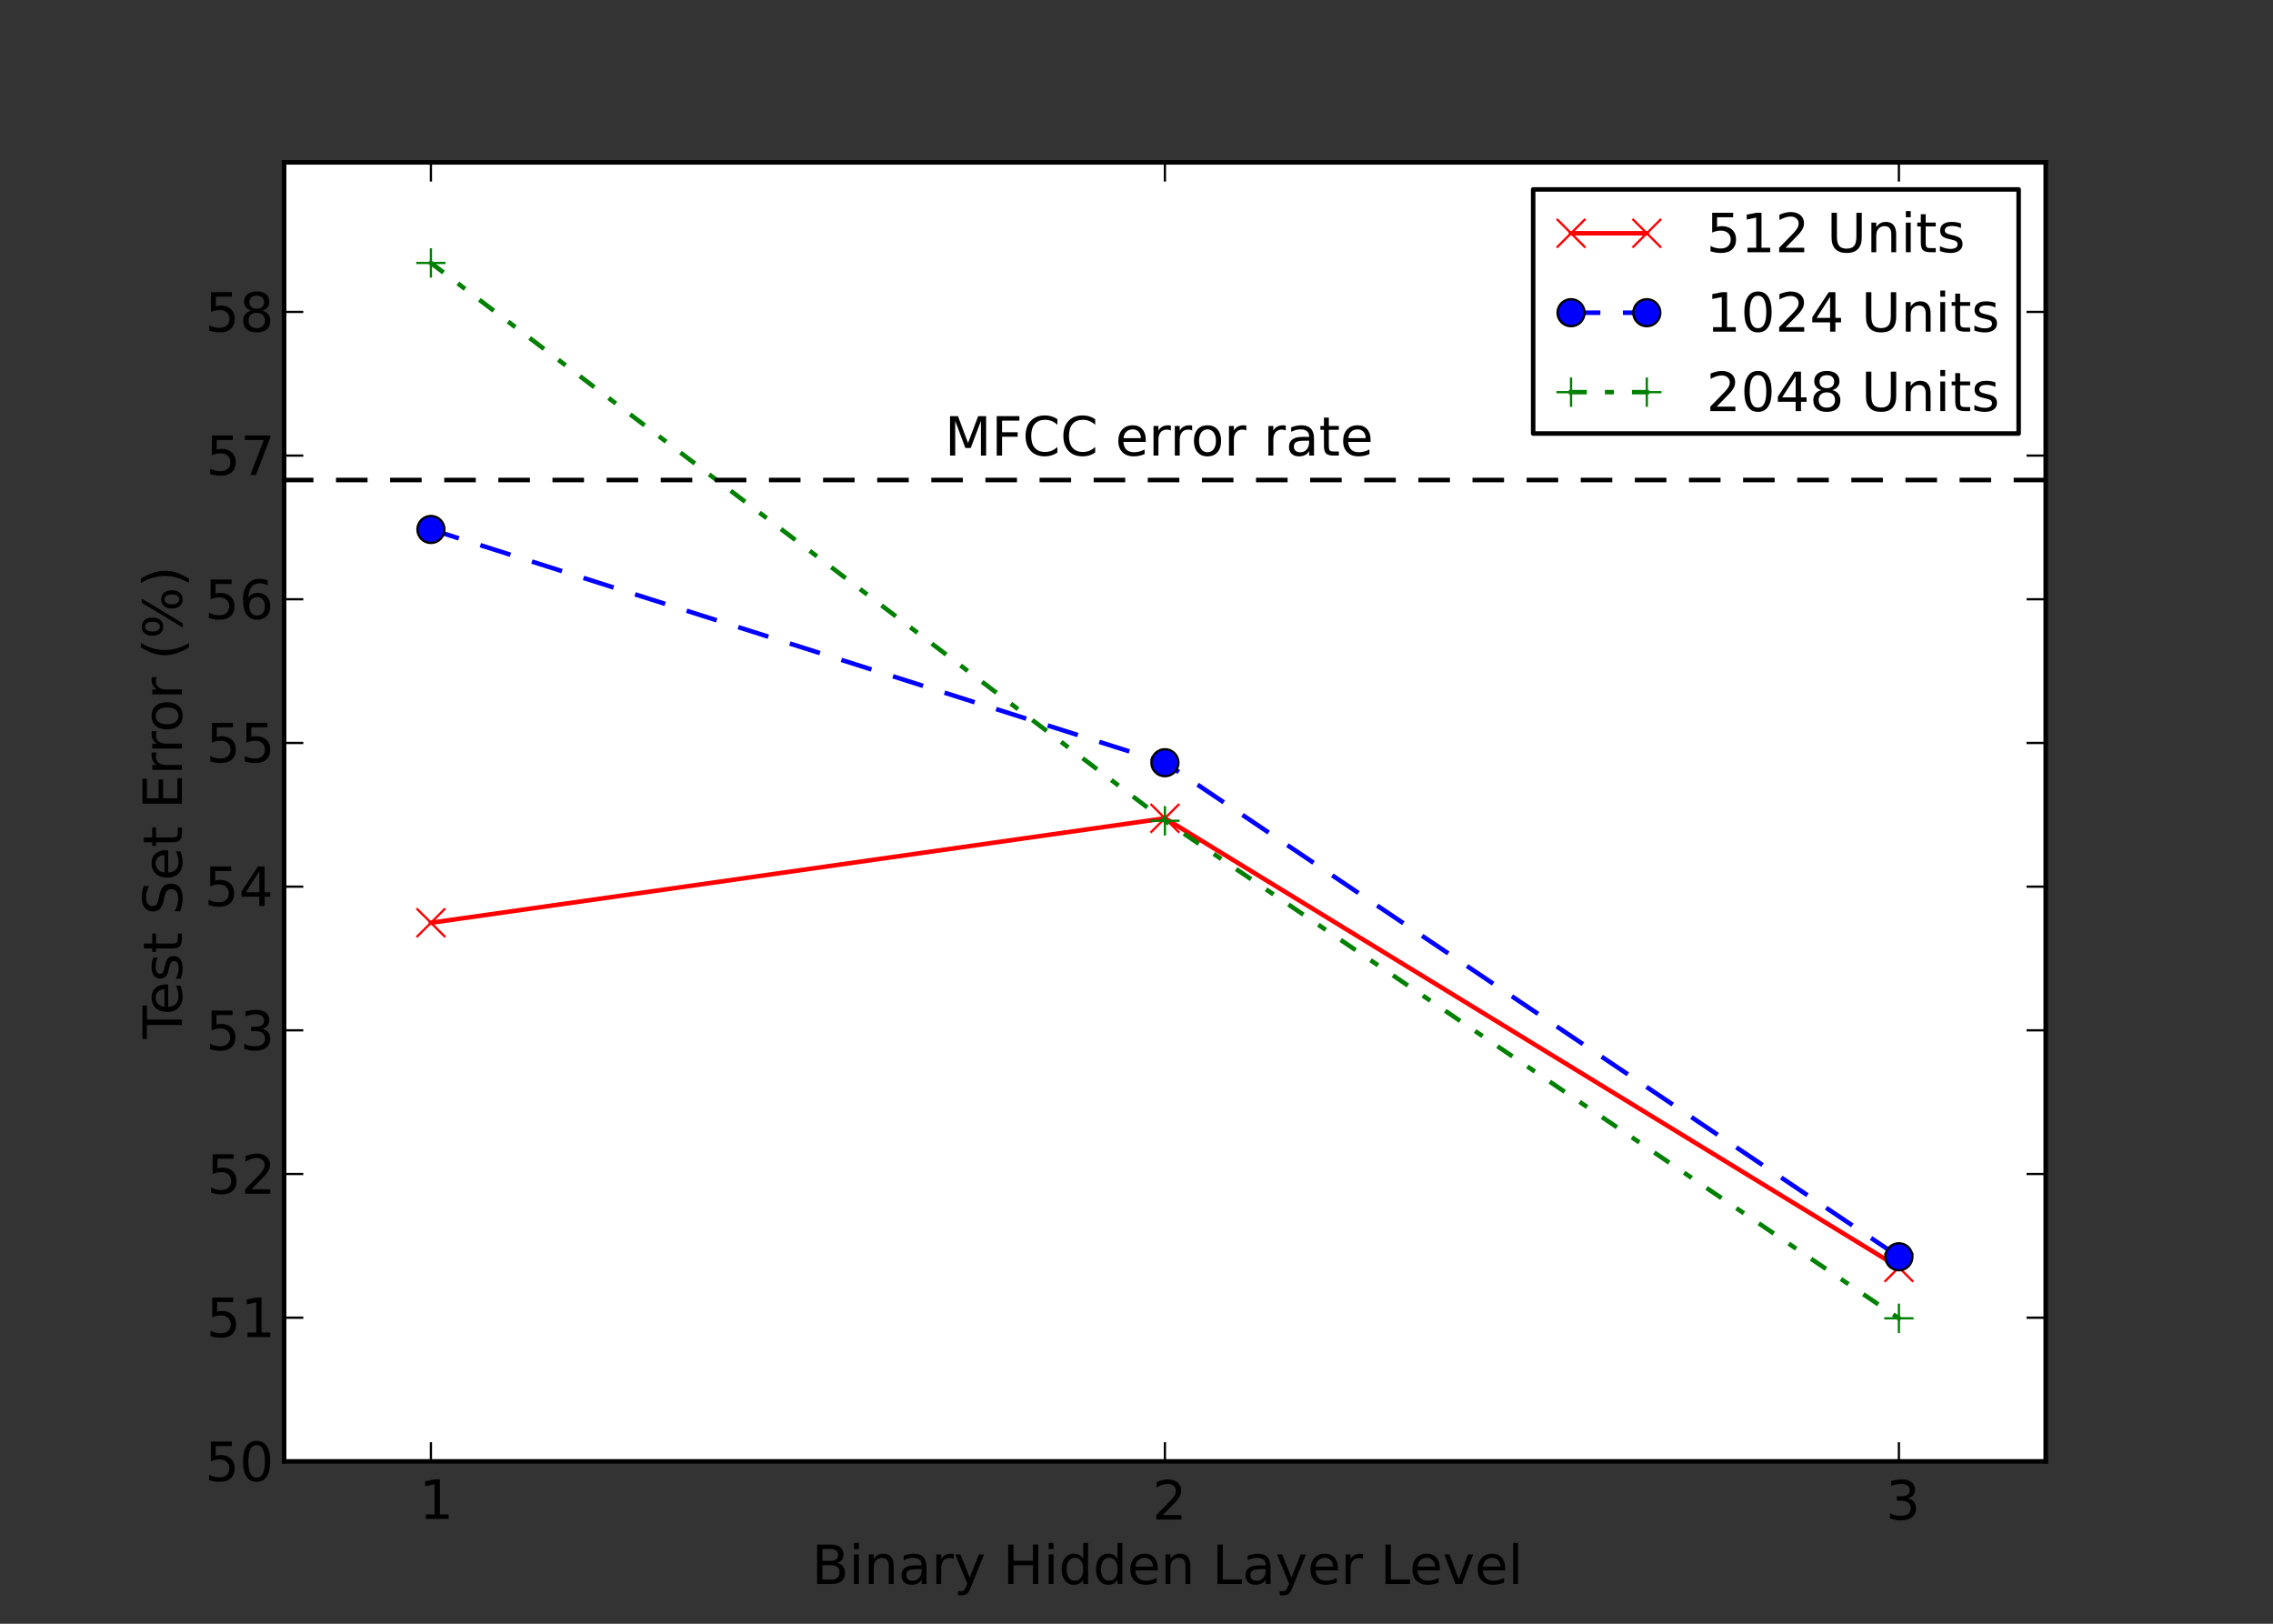 <?xml version="1.0" encoding="UTF-8" standalone="no"?>
<!-- Created with matplotlib (http://matplotlib.org/) -->

<svg
   xmlns:dc="http://purl.org/dc/elements/1.1/"
   xmlns:cc="http://creativecommons.org/ns#"
   xmlns:rdf="http://www.w3.org/1999/02/22-rdf-syntax-ns#"
   xmlns:svg="http://www.w3.org/2000/svg"
   xmlns="http://www.w3.org/2000/svg"
   xmlns:xlink="http://www.w3.org/1999/xlink"
   xmlns:sodipodi="http://sodipodi.sourceforge.net/DTD/sodipodi-0.dtd"
   xmlns:inkscape="http://www.inkscape.org/namespaces/inkscape"
   height="360pt"
   version="1.1"
   viewBox="0 0 504 360"
   width="504pt"
   id="svg8264"
   inkscape:version="0.48.4 r9939"
   sodipodi:docname="SVM3bl.svg">
  <rect x="0" y="0" width="504" height="360" fill="#333333" stroke="none"/>
  <sodipodi:namedview
     pagecolor="#ffffff"
     bordercolor="#666666"
     borderopacity="1"
     objecttolerance="10"
     gridtolerance="10"
     guidetolerance="10"
     inkscape:pageopacity="0"
     inkscape:pageshadow="2"
     inkscape:window-width="640"
     inkscape:window-height="480"
     id="namedview8849"
     showgrid="false"
     inkscape:zoom="0.52444444"
     inkscape:cx="315"
     inkscape:cy="225"
     inkscape:window-x="0"
     inkscape:window-y="27"
     inkscape:window-maximized="0"
     inkscape:current-layer="svg8264" />
  <defs
     id="defs8266">
    <style
       type="text/css"
       id="style8268">
*{stroke-linecap:square;stroke-linejoin:round;}
  </style>
  </defs>
  <g
     style="stroke-linecap:square;stroke-linejoin:round"
     id="axes_1">
    <g
       style="stroke-linecap:square;stroke-linejoin:round"
       id="patch_2">
      <path
         inkscape:connector-curvature="0"
         id="path8276"
         style="fill:#ffffff;stroke-linecap:square;stroke-linejoin:round"
         d="m 63,324 390.6,0 0,-288 L 63,36 z" />
    </g>
    <g
       style="stroke-linecap:square;stroke-linejoin:round"
       id="line2d_1">
      <path
         inkscape:connector-curvature="0"
         id="path8279"
         style="fill:none;stroke:#ff0000;stroke-linecap:square;stroke-linejoin:round"
         d="M 95.55,204.587 258.3,181.426 421.05,281.005"
         clip-path="url(#pe2810ebbdc)" />
      <defs
         id="defs8281">
        <path
           inkscape:connector-curvature="0"
           style="stroke:#ff0000;stroke-width:0.5;stroke-linecap:butt;stroke-linejoin:round"
           id="mbee3f30de4"
           d="m -3,3 6,-6 m -6,0 6,6" />
      </defs>
      <g
         style="stroke-linecap:square;stroke-linejoin:round"
         id="g8284"
         clip-path="url(#pe2810ebbdc)">
        <use
           height="360"
           width="504"
           id="use8286"
           y="204.587"
           xlink:href="#mbee3f30de4"
           x="95.55"
           style="fill:#ff0000;stroke:#ff0000;stroke-width:0.5;stroke-linecap:butt;stroke-linejoin:round" />
        <use
           height="360"
           width="504"
           id="use8288"
           y="181.426"
           xlink:href="#mbee3f30de4"
           x="258.3"
           style="fill:#ff0000;stroke:#ff0000;stroke-width:0.5;stroke-linecap:butt;stroke-linejoin:round" />
        <use
           height="360"
           width="504"
           id="use8290"
           y="281.005"
           xlink:href="#mbee3f30de4"
           x="421.05"
           style="fill:#ff0000;stroke:#ff0000;stroke-width:0.5;stroke-linecap:butt;stroke-linejoin:round" />
      </g>
    </g>
    <g
       style="stroke-linecap:square;stroke-linejoin:round"
       id="line2d_2">
      <path
         inkscape:connector-curvature="0"
         id="path8293"
         style="fill:none;stroke:#0000ff;stroke-linecap:butt;stroke-linejoin:round;stroke-dasharray:6, 6;stroke-dashoffset:0"
         d="M 95.55,117.387 258.3,169.102 421.05,278.639"
         clip-path="url(#pe2810ebbdc)" />
      <defs
         id="defs8295">
        <path
           inkscape:connector-curvature="0"
           style="stroke:#000000;stroke-width:0.5;stroke-linecap:butt;stroke-linejoin:round"
           id="m0f54036a79"
           d="M 0,3 C 0.796,3 1.559,2.684 2.121,2.121 2.684,1.559 3,0.796 3,0 3,-0.796 2.684,-1.559 2.121,-2.121 1.559,-2.684 0.796,-3 0,-3 -0.796,-3 -1.559,-2.684 -2.121,-2.121 -2.684,-1.559 -3,-0.796 -3,0 -3,0.796 -2.684,1.559 -2.121,2.121 -1.559,2.684 -0.796,3 0,3 z" />
      </defs>
      <g
         style="stroke-linecap:square;stroke-linejoin:round"
         id="g8298"
         clip-path="url(#pe2810ebbdc)">
        <use
           height="360"
           width="504"
           id="use8300"
           y="117.387"
           xlink:href="#m0f54036a79"
           x="95.55"
           style="fill:#0000ff;stroke:#000000;stroke-width:0.5;stroke-linecap:butt;stroke-linejoin:round" />
        <use
           height="360"
           width="504"
           id="use8302"
           y="169.102"
           xlink:href="#m0f54036a79"
           x="258.3"
           style="fill:#0000ff;stroke:#000000;stroke-width:0.5;stroke-linecap:butt;stroke-linejoin:round" />
        <use
           height="360"
           width="504"
           id="use8304"
           y="278.639"
           xlink:href="#m0f54036a79"
           x="421.05"
           style="fill:#0000ff;stroke:#000000;stroke-width:0.5;stroke-linecap:butt;stroke-linejoin:round" />
      </g>
    </g>
    <g
       style="stroke-linecap:square;stroke-linejoin:round"
       id="line2d_3">
      <path
         inkscape:connector-curvature="0"
         id="path8307"
         style="fill:none;stroke:#008000;stroke-linecap:butt;stroke-linejoin:round;stroke-dasharray:3, 5, 1, 5;stroke-dashoffset:0"
         d="M 95.55,58.299 258.3,181.976 421.05,292.283"
         clip-path="url(#pe2810ebbdc)" />
      <defs
         id="defs8309">
        <path
           inkscape:connector-curvature="0"
           style="stroke:#008000;stroke-width:0.5;stroke-linecap:butt;stroke-linejoin:round"
           id="m921eb8525b"
           d="M -3,0 3,0 M 0,3 0,-3" />
      </defs>
      <g
         style="stroke-linecap:square;stroke-linejoin:round"
         id="g8312"
         clip-path="url(#pe2810ebbdc)">
        <use
           height="360"
           width="504"
           id="use8314"
           y="58.299"
           xlink:href="#m921eb8525b"
           x="95.55"
           style="fill:#008000;stroke:#008000;stroke-width:0.5;stroke-linecap:butt;stroke-linejoin:round" />
        <use
           height="360"
           width="504"
           id="use8316"
           y="181.976"
           xlink:href="#m921eb8525b"
           x="258.3"
           style="fill:#008000;stroke:#008000;stroke-width:0.5;stroke-linecap:butt;stroke-linejoin:round" />
        <use
           height="360"
           width="504"
           id="use8318"
           y="292.283"
           xlink:href="#m921eb8525b"
           x="421.05"
           style="fill:#008000;stroke:#008000;stroke-width:0.5;stroke-linecap:butt;stroke-linejoin:round" />
      </g>
    </g>
    <g
       style="stroke-linecap:square;stroke-linejoin:round"
       id="line2d_4">
      <path
         inkscape:connector-curvature="0"
         id="path8321"
         style="fill:none;stroke:#000000;stroke-linecap:butt;stroke-linejoin:round;stroke-dasharray:6, 6;stroke-dashoffset:0"
         d="m 63,106.423 442,0"
         clip-path="url(#pe2810ebbdc)" />
    </g>
    <g
       style="stroke-linecap:square;stroke-linejoin:round"
       id="matplotlib.axis_1">
      <g
         style="stroke-linecap:square;stroke-linejoin:round"
         id="xtick_1">
        <g
           style="stroke-linecap:square;stroke-linejoin:round"
           id="line2d_5">
          <defs
             id="defs8326">
            <path
               inkscape:connector-curvature="0"
               style="stroke:#000000;stroke-width:0.5;stroke-linecap:butt;stroke-linejoin:round"
               id="mcb557df647"
               d="M 0,0 0,-4" />
          </defs>
          <g
             style="stroke-linecap:square;stroke-linejoin:round"
             id="g8329">
            <use
               height="360"
               width="504"
               id="use8331"
               y="324"
               xlink:href="#mcb557df647"
               x="95.55"
               style="stroke:#000000;stroke-width:0.5;stroke-linecap:butt;stroke-linejoin:round" />
          </g>
        </g>
        <g
           style="stroke-linecap:square;stroke-linejoin:round"
           id="line2d_6">
          <defs
             id="defs8334">
            <path
               inkscape:connector-curvature="0"
               style="stroke:#000000;stroke-width:0.5;stroke-linecap:butt;stroke-linejoin:round"
               id="mdad270ee8e"
               d="M 0,0 0,4" />
          </defs>
          <g
             style="stroke-linecap:square;stroke-linejoin:round"
             id="g8337">
            <use
               height="360"
               width="504"
               id="use8339"
               y="36"
               xlink:href="#mdad270ee8e"
               x="95.55"
               style="stroke:#000000;stroke-width:0.5;stroke-linecap:butt;stroke-linejoin:round" />
          </g>
        </g>
        <g
           style="stroke-linecap:square;stroke-linejoin:round"
           id="text_1">
          <!-- 1 -->
          <defs
             id="defs8342">
            <path
               style="stroke-linecap:square;stroke-linejoin:round"
               inkscape:connector-curvature="0"
               id="DejaVuSans-31"
               d="m 12.406,8.297 16.109,0 0,55.625 -17.531,-3.516 0,8.984 17.438,3.516 9.859,0 0,-64.609 16.109,0 0,-8.297 -41.984,0 z" />
          </defs>
          <g
             style="stroke-linecap:square;stroke-linejoin:round"
             id="g8345"
             transform="matrix(0.12,0,0,-0.12,92.946,336.749)">
            <use
               height="360"
               width="504"
               y="0"
               x="0"
               style="stroke-linecap:square;stroke-linejoin:round"
               id="use8347"
               xlink:href="#DejaVuSans-31" />
          </g>
        </g>
      </g>
      <g
         style="stroke-linecap:square;stroke-linejoin:round"
         id="xtick_2">
        <g
           style="stroke-linecap:square;stroke-linejoin:round"
           id="line2d_7">
          <g
             style="stroke-linecap:square;stroke-linejoin:round"
             id="g8351">
            <use
               height="360"
               width="504"
               id="use8353"
               y="324"
               xlink:href="#mcb557df647"
               x="258.3"
               style="stroke:#000000;stroke-width:0.5;stroke-linecap:butt;stroke-linejoin:round" />
          </g>
        </g>
        <g
           style="stroke-linecap:square;stroke-linejoin:round"
           id="line2d_8">
          <g
             style="stroke-linecap:square;stroke-linejoin:round"
             id="g8356">
            <use
               height="360"
               width="504"
               id="use8358"
               y="36"
               xlink:href="#mdad270ee8e"
               x="258.3"
               style="stroke:#000000;stroke-width:0.5;stroke-linecap:butt;stroke-linejoin:round" />
          </g>
        </g>
        <g
           style="stroke-linecap:square;stroke-linejoin:round"
           id="text_2">
          <!-- 2 -->
          <defs
             id="defs8361">
            <path
               style="stroke-linecap:square;stroke-linejoin:round"
               inkscape:connector-curvature="0"
               id="DejaVuSans-32"
               d="m 19.188,8.297 34.422,0 0,-8.297 -46.281,0 0,8.297 Q 12.938,14.109 22.625,23.891 q 9.703,9.797 12.188,12.641 4.734,5.313 6.609,9 1.891,3.688 1.891,7.25 0,5.813 -4.078,9.469 -4.078,3.672 -10.625,3.672 -4.641,0 -9.797,-1.609 -5.141,-1.609 -11,-4.891 l 0,9.969 q 5.953,2.391 11.125,3.609 5.188,1.219 9.484,1.219 11.328,0 18.062,-5.672 6.734,-5.656 6.734,-15.125 0,-4.5 -1.688,-8.531 Q 49.859,40.875 45.406,35.406 44.188,33.984 37.641,27.219 31.109,20.453 19.188,8.297" />
          </defs>
          <g
             style="stroke-linecap:square;stroke-linejoin:round"
             id="g8364"
             transform="matrix(0.12,0,0,-0.12,255.523,336.906)">
            <use
               height="360"
               width="504"
               y="0"
               x="0"
               style="stroke-linecap:square;stroke-linejoin:round"
               id="use8366"
               xlink:href="#DejaVuSans-32" />
          </g>
        </g>
      </g>
      <g
         style="stroke-linecap:square;stroke-linejoin:round"
         id="xtick_3">
        <g
           style="stroke-linecap:square;stroke-linejoin:round"
           id="line2d_9">
          <g
             style="stroke-linecap:square;stroke-linejoin:round"
             id="g8370">
            <use
               height="360"
               width="504"
               id="use8372"
               y="324"
               xlink:href="#mcb557df647"
               x="421.05"
               style="stroke:#000000;stroke-width:0.5;stroke-linecap:butt;stroke-linejoin:round" />
          </g>
        </g>
        <g
           style="stroke-linecap:square;stroke-linejoin:round"
           id="line2d_10">
          <g
             style="stroke-linecap:square;stroke-linejoin:round"
             id="g8375">
            <use
               height="360"
               width="504"
               id="use8377"
               y="36"
               xlink:href="#mdad270ee8e"
               x="421.05"
               style="stroke:#000000;stroke-width:0.5;stroke-linecap:butt;stroke-linejoin:round" />
          </g>
        </g>
        <g
           style="stroke-linecap:square;stroke-linejoin:round"
           id="text_3">
          <!-- 3 -->
          <defs
             id="defs8380">
            <path
               style="stroke-linecap:square;stroke-linejoin:round"
               inkscape:connector-curvature="0"
               id="DejaVuSans-33"
               d="M 40.578,39.312 Q 47.656,37.797 51.625,33 q 3.984,-4.781 3.984,-11.812 0,-10.781 -7.422,-16.703 -7.422,-5.906 -21.094,-5.906 -4.578,0 -9.438,0.906 Q 12.797,0.391 7.625,2.203 l 0,9.516 q 4.094,-2.391 8.969,-3.609 4.891,-1.219 10.219,-1.219 9.266,0 14.125,3.656 4.859,3.656 4.859,10.641 0,6.453 -4.516,10.078 -4.516,3.641 -12.562,3.641 l -8.5,0 0,8.109 8.891,0 q 7.266,0 11.125,2.906 3.859,2.906 3.859,8.375 0,5.609 -3.984,8.609 -3.969,3.016 -11.391,3.016 -4.063,0 -8.703,-0.891 -4.641,-0.875 -10.203,-2.719 l 0,8.781 q 5.625,1.562 10.531,2.344 4.906,0.781 9.25,0.781 11.234,0 17.766,-5.109 6.547,-5.094 6.547,-13.781 0,-6.062 -3.469,-10.234 -3.469,-4.172 -9.859,-5.781" />
          </defs>
          <g
             style="stroke-linecap:square;stroke-linejoin:round"
             id="g8383"
             transform="matrix(0.12,0,0,-0.12,418.171,336.906)">
            <use
               height="360"
               width="504"
               y="0"
               x="0"
               style="stroke-linecap:square;stroke-linejoin:round"
               id="use8385"
               xlink:href="#DejaVuSans-33" />
          </g>
        </g>
      </g>
      <g
         style="stroke-linecap:square;stroke-linejoin:round"
         id="text_4">
        <!-- Binary Hidden Layer Level -->
        <defs
           id="defs8388">
          <path
             style="stroke-linecap:square;stroke-linejoin:round"
             inkscape:connector-curvature="0"
             id="DejaVuSans-65"
             d="m 56.203,29.594 0,-4.391 -41.312,0 q 0.594,-9.281 5.594,-14.141 5,-4.859 13.938,-4.859 5.172,0 10.031,1.266 4.859,1.266 9.656,3.812 l 0,-8.5 q -4.844,-2.047 -9.922,-3.125 -5.078,-1.078 -10.297,-1.078 -13.094,0 -20.734,7.609 -7.641,7.625 -7.641,20.625 0,13.422 7.25,21.297 Q 20.016,56 32.328,56 q 11.031,0 17.453,-7.109 6.422,-7.094 6.422,-19.297 m -8.984,2.641 q -0.094,7.359 -4.125,11.75 -4.031,4.406 -10.672,4.406 -7.516,0 -12.031,-4.25 -4.516,-4.25 -5.203,-11.969 z" />
          <path
             style="stroke-linecap:square;stroke-linejoin:round"
             inkscape:connector-curvature="0"
             id="DejaVuSans-4c"
             d="m 9.812,72.906 9.859,0 0,-64.609 35.5,0 L 55.172,0 9.812,0 z" />
          <path
             style="stroke-linecap:square;stroke-linejoin:round"
             inkscape:connector-curvature="0"
             id="DejaVuSans-6e"
             d="m 54.891,33.016 0,-33.016 -8.984,0 0,32.719 q 0,7.766 -3.031,11.609 -3.031,3.859 -9.078,3.859 -7.281,0 -11.484,-4.641 -4.203,-4.625 -4.203,-12.641 l 0,-30.906 -9.031,0 0,54.688 9.031,0 0,-8.5 q 3.234,4.938 7.594,7.375 Q 30.078,56 35.797,56 q 9.422,0 14.25,-5.828 4.844,-5.828 4.844,-17.156" />
          <path
             style="stroke-linecap:square;stroke-linejoin:round"
             inkscape:connector-curvature="0"
             id="DejaVuSans-6c"
             d="m 9.422,75.984 8.984,0 0,-75.984 -8.984,0 z" />
          <path
             style="stroke-linecap:square;stroke-linejoin:round"
             inkscape:connector-curvature="0"
             d=""
             id="DejaVuSans-20" />
          <path
             style="stroke-linecap:square;stroke-linejoin:round"
             inkscape:connector-curvature="0"
             id="DejaVuSans-76"
             d="m 2.984,54.688 9.516,0 17.094,-45.891 17.094,45.891 9.516,0 L 35.688,0 23.484,0 z" />
          <path
             style="stroke-linecap:square;stroke-linejoin:round"
             inkscape:connector-curvature="0"
             id="DejaVuSans-79"
             d="M 32.172,-5.078 Q 28.375,-14.844 24.75,-17.812 q -3.609,-2.984 -9.656,-2.984 l -7.188,0 0,7.516 5.281,0 q 3.703,0 5.75,1.766 2.062,1.75 4.547,8.297 L 25.094,0.875 2.984,54.688 l 9.516,0 17.094,-42.766 17.094,42.766 9.516,0 z" />
          <path
             style="stroke-linecap:square;stroke-linejoin:round"
             inkscape:connector-curvature="0"
             id="DejaVuSans-42"
             d="m 19.672,34.812 0,-26.703 15.828,0 q 7.953,0 11.781,3.297 3.844,3.297 3.844,10.078 0,6.844 -3.844,10.078 -3.828,3.25 -11.781,3.25 z m 0,29.984 0,-21.969 14.609,0 q 7.219,0 10.75,2.703 3.547,2.719 3.547,8.281 0,5.516 -3.547,8.25 -3.531,2.734 -10.75,2.734 z m -9.859,8.109 25.203,0 q 11.281,0 17.375,-4.687 Q 58.5,63.531 58.5,54.891 58.5,48.188 55.375,44.234 52.25,40.281 46.188,39.312 53.469,37.75 57.5,32.781 q 4.031,-4.953 4.031,-12.375 0,-9.766 -6.641,-15.094 Q 48.25,0 35.984,0 L 9.812,0 z" />
          <path
             style="stroke-linecap:square;stroke-linejoin:round"
             inkscape:connector-curvature="0"
             id="DejaVuSans-69"
             d="m 9.422,54.688 8.984,0 0,-54.688 -8.984,0 z m 0,21.297 8.984,0 0,-11.391 -8.984,0 z" />
          <path
             style="stroke-linecap:square;stroke-linejoin:round"
             inkscape:connector-curvature="0"
             id="DejaVuSans-64"
             d="m 45.406,46.391 0,29.594 8.984,0 0,-75.984 -8.984,0 0,8.203 Q 42.578,3.328 38.25,0.953 33.938,-1.422 27.875,-1.422 q -9.906,0 -16.141,7.906 -6.219,7.922 -6.219,20.813 0,12.891 6.219,20.797 Q 17.969,56 27.875,56 q 6.062,0 10.375,-2.375 4.328,-2.359 7.156,-7.234 M 14.797,27.297 q 0,-9.906 4.078,-15.547 4.078,-5.641 11.203,-5.641 7.125,0 11.219,5.641 4.109,5.641 4.109,15.547 0,9.906 -4.109,15.547 -4.094,5.641 -11.219,5.641 -7.125,0 -11.203,-5.641 -4.078,-5.641 -4.078,-15.547" />
          <path
             style="stroke-linecap:square;stroke-linejoin:round"
             inkscape:connector-curvature="0"
             id="DejaVuSans-61"
             d="m 34.281,27.484 q -10.891,0 -15.094,-2.484 -4.203,-2.484 -4.203,-8.5 0,-4.781 3.156,-7.594 3.156,-2.797 8.562,-2.797 7.484,0 12,5.297 4.516,5.297 4.516,14.078 l 0,2 z m 17.922,3.719 0,-31.203 -8.984,0 0,8.297 Q 40.141,3.328 35.547,0.953 30.953,-1.422 24.312,-1.422 q -8.391,0 -13.359,4.719 Q 6,8.016 6,15.922 q 0,9.219 6.172,13.906 6.188,4.688 18.438,4.688 l 12.609,0 0,0.891 q 0,6.203 -4.078,9.594 -4.078,3.391 -11.453,3.391 -4.688,0 -9.141,-1.125 -4.438,-1.125 -8.531,-3.375 l 0,8.312 q 4.922,1.906 9.562,2.844 Q 24.219,56 28.609,56 q 11.875,0 17.734,-6.156 5.859,-6.141 5.859,-18.641" />
          <path
             style="stroke-linecap:square;stroke-linejoin:round"
             inkscape:connector-curvature="0"
             id="DejaVuSans-48"
             d="m 9.812,72.906 9.859,0 0,-29.891 35.844,0 0,29.891 9.859,0 0,-72.906 -9.859,0 0,34.719 -35.844,0 0,-34.719 -9.859,0 z" />
          <path
             style="stroke-linecap:square;stroke-linejoin:round"
             inkscape:connector-curvature="0"
             id="DejaVuSans-72"
             d="m 41.109,46.297 q -1.516,0.875 -3.297,1.281 Q 36.031,48 33.891,48 26.266,48 22.188,43.047 18.109,38.094 18.109,28.812 l 0,-28.812 -9.031,0 0,54.688 9.031,0 0,-8.5 q 2.844,4.984 7.375,7.391 Q 30.031,56 36.531,56 q 0.922,0 2.047,-0.125 1.125,-0.109 2.484,-0.359 z" />
        </defs>
        <g
           style="stroke-linecap:square;stroke-linejoin:round"
           id="g8403"
           transform="matrix(0.12,0,0,-0.12,180,351.195)">
          <use
             height="360"
             width="504"
             y="0"
             x="0"
             style="stroke-linecap:square;stroke-linejoin:round"
             id="use8405"
             xlink:href="#DejaVuSans-42" />
          <use
             height="360"
             width="504"
             y="0"
             style="stroke-linecap:square;stroke-linejoin:round"
             id="use8407"
             xlink:href="#DejaVuSans-69"
             x="68.604" />
          <use
             height="360"
             width="504"
             y="0"
             style="stroke-linecap:square;stroke-linejoin:round"
             id="use8409"
             xlink:href="#DejaVuSans-6e"
             x="96.387" />
          <use
             height="360"
             width="504"
             y="0"
             style="stroke-linecap:square;stroke-linejoin:round"
             id="use8411"
             xlink:href="#DejaVuSans-61"
             x="159.766" />
          <use
             height="360"
             width="504"
             y="0"
             style="stroke-linecap:square;stroke-linejoin:round"
             id="use8413"
             xlink:href="#DejaVuSans-72"
             x="221.045" />
          <use
             height="360"
             width="504"
             y="0"
             style="stroke-linecap:square;stroke-linejoin:round"
             id="use8415"
             xlink:href="#DejaVuSans-79"
             x="262.158" />
          <use
             height="360"
             width="504"
             y="0"
             style="stroke-linecap:square;stroke-linejoin:round"
             id="use8417"
             xlink:href="#DejaVuSans-20"
             x="321.338" />
          <use
             height="360"
             width="504"
             y="0"
             style="stroke-linecap:square;stroke-linejoin:round"
             id="use8419"
             xlink:href="#DejaVuSans-48"
             x="353.125" />
          <use
             height="360"
             width="504"
             y="0"
             style="stroke-linecap:square;stroke-linejoin:round"
             id="use8421"
             xlink:href="#DejaVuSans-69"
             x="428.32" />
          <use
             height="360"
             width="504"
             y="0"
             style="stroke-linecap:square;stroke-linejoin:round"
             id="use8423"
             xlink:href="#DejaVuSans-64"
             x="456.104" />
          <use
             height="360"
             width="504"
             y="0"
             style="stroke-linecap:square;stroke-linejoin:round"
             id="use8425"
             xlink:href="#DejaVuSans-64"
             x="519.58" />
          <use
             height="360"
             width="504"
             y="0"
             style="stroke-linecap:square;stroke-linejoin:round"
             id="use8427"
             xlink:href="#DejaVuSans-65"
             x="583.057" />
          <use
             height="360"
             width="504"
             y="0"
             style="stroke-linecap:square;stroke-linejoin:round"
             id="use8429"
             xlink:href="#DejaVuSans-6e"
             x="644.58" />
          <use
             height="360"
             width="504"
             y="0"
             style="stroke-linecap:square;stroke-linejoin:round"
             id="use8431"
             xlink:href="#DejaVuSans-20"
             x="707.959" />
          <use
             height="360"
             width="504"
             y="0"
             style="stroke-linecap:square;stroke-linejoin:round"
             id="use8433"
             xlink:href="#DejaVuSans-4c"
             x="739.746" />
          <use
             height="360"
             width="504"
             y="0"
             style="stroke-linecap:square;stroke-linejoin:round"
             id="use8435"
             xlink:href="#DejaVuSans-61"
             x="795.459" />
          <use
             height="360"
             width="504"
             y="0"
             style="stroke-linecap:square;stroke-linejoin:round"
             id="use8437"
             xlink:href="#DejaVuSans-79"
             x="856.738" />
          <use
             height="360"
             width="504"
             y="0"
             style="stroke-linecap:square;stroke-linejoin:round"
             id="use8439"
             xlink:href="#DejaVuSans-65"
             x="915.918" />
          <use
             height="360"
             width="504"
             y="0"
             style="stroke-linecap:square;stroke-linejoin:round"
             id="use8441"
             xlink:href="#DejaVuSans-72"
             x="977.441" />
          <use
             height="360"
             width="504"
             y="0"
             style="stroke-linecap:square;stroke-linejoin:round"
             id="use8443"
             xlink:href="#DejaVuSans-20"
             x="1018.555" />
          <use
             height="360"
             width="504"
             y="0"
             style="stroke-linecap:square;stroke-linejoin:round"
             id="use8445"
             xlink:href="#DejaVuSans-4c"
             x="1050.342" />
          <use
             height="360"
             width="504"
             y="0"
             style="stroke-linecap:square;stroke-linejoin:round"
             id="use8447"
             xlink:href="#DejaVuSans-65"
             x="1104.305" />
          <use
             height="360"
             width="504"
             y="0"
             style="stroke-linecap:square;stroke-linejoin:round"
             id="use8449"
             xlink:href="#DejaVuSans-76"
             x="1165.828" />
          <use
             height="360"
             width="504"
             y="0"
             style="stroke-linecap:square;stroke-linejoin:round"
             id="use8451"
             xlink:href="#DejaVuSans-65"
             x="1225.008" />
          <use
             height="360"
             width="504"
             y="0"
             style="stroke-linecap:square;stroke-linejoin:round"
             id="use8453"
             xlink:href="#DejaVuSans-6c"
             x="1286.531" />
        </g>
      </g>
    </g>
    <g
       style="stroke-linecap:square;stroke-linejoin:round"
       id="matplotlib.axis_2">
      <g
         style="stroke-linecap:square;stroke-linejoin:round"
         id="ytick_1">
        <g
           style="stroke-linecap:square;stroke-linejoin:round"
           id="line2d_11">
          <defs
             id="defs8458">
            <path
               inkscape:connector-curvature="0"
               style="stroke:#000000;stroke-width:0.5;stroke-linecap:butt;stroke-linejoin:round"
               id="mc8fcea1516"
               d="M 0,0 4,0" />
          </defs>
          <g
             style="stroke-linecap:square;stroke-linejoin:round"
             id="g8461">
            <use
               height="360"
               width="504"
               id="use8463"
               y="324"
               xlink:href="#mc8fcea1516"
               x="63"
               style="stroke:#000000;stroke-width:0.5;stroke-linecap:butt;stroke-linejoin:round" />
          </g>
        </g>
        <g
           style="stroke-linecap:square;stroke-linejoin:round"
           id="line2d_12">
          <defs
             id="defs8466">
            <path
               inkscape:connector-curvature="0"
               style="stroke:#000000;stroke-width:0.5;stroke-linecap:butt;stroke-linejoin:round"
               id="m0d5b0a6425"
               d="M 0,0 -4,0" />
          </defs>
          <g
             style="stroke-linecap:square;stroke-linejoin:round"
             id="g8469">
            <use
               height="360"
               width="504"
               id="use8471"
               y="324"
               xlink:href="#m0d5b0a6425"
               x="453.6"
               style="stroke:#000000;stroke-width:0.5;stroke-linecap:butt;stroke-linejoin:round" />
          </g>
        </g>
        <g
           style="stroke-linecap:square;stroke-linejoin:round"
           id="text_5">
          <!-- 50 -->
          <defs
             id="defs8474">
            <path
               style="stroke-linecap:square;stroke-linejoin:round"
               inkscape:connector-curvature="0"
               id="DejaVuSans-30"
               d="m 31.781,66.406 q -7.609,0 -11.453,-7.5 Q 16.5,51.422 16.5,36.375 q 0,-14.984 3.828,-22.484 3.844,-7.5 11.453,-7.5 7.672,0 11.5,7.5 3.844,7.5 3.844,22.484 0,15.047 -3.844,22.531 -3.828,7.5 -11.5,7.5 m 0,7.813 q 12.266,0 18.734,-9.703 6.469,-9.688 6.469,-28.141 0,-18.406 -6.469,-28.109 -6.469,-9.688 -18.734,-9.688 -12.25,0 -18.719,9.688 -6.469,9.703 -6.469,28.109 0,18.453 6.469,28.141 6.469,9.703 18.719,9.703" />
            <path
               style="stroke-linecap:square;stroke-linejoin:round"
               inkscape:connector-curvature="0"
               id="DejaVuSans-35"
               d="m 10.797,72.906 38.719,0 0,-8.312 -29.688,0 0,-17.859 q 2.141,0.734 4.281,1.094 2.156,0.359 4.312,0.359 12.203,0 19.328,-6.688 7.141,-6.688 7.141,-18.109 0,-11.766 -7.328,-18.297 -7.328,-6.516 -20.656,-6.516 -4.594,0 -9.359,0.781 -4.75,0.781 -9.828,2.344 l 0,9.922 q 4.391,-2.391 9.078,-3.562 4.688,-1.172 9.906,-1.172 8.453,0 13.375,4.437 4.938,4.438 4.938,12.062 0,7.609 -4.938,12.047 -4.922,4.453 -13.375,4.453 -3.953,0 -7.891,-0.875 -3.922,-0.875 -8.016,-2.734 z" />
          </defs>
          <g
             style="stroke-linecap:square;stroke-linejoin:round"
             id="g8478"
             transform="matrix(0.12,0,0,-0.12,45.453,328.368)">
            <use
               height="360"
               width="504"
               y="0"
               x="0"
               style="stroke-linecap:square;stroke-linejoin:round"
               id="use8480"
               xlink:href="#DejaVuSans-35" />
            <use
               height="360"
               width="504"
               y="0"
               style="stroke-linecap:square;stroke-linejoin:round"
               id="use8482"
               xlink:href="#DejaVuSans-30"
               x="63.623" />
          </g>
        </g>
      </g>
      <g
         style="stroke-linecap:square;stroke-linejoin:round"
         id="ytick_2">
        <g
           style="stroke-linecap:square;stroke-linejoin:round"
           id="line2d_13">
          <g
             style="stroke-linecap:square;stroke-linejoin:round"
             id="g8486">
            <use
               height="360"
               width="504"
               id="use8488"
               y="292.144"
               xlink:href="#mc8fcea1516"
               x="63"
               style="stroke:#000000;stroke-width:0.5;stroke-linecap:butt;stroke-linejoin:round" />
          </g>
        </g>
        <g
           style="stroke-linecap:square;stroke-linejoin:round"
           id="line2d_14">
          <g
             style="stroke-linecap:square;stroke-linejoin:round"
             id="g8491">
            <use
               height="360"
               width="504"
               id="use8493"
               y="292.144"
               xlink:href="#m0d5b0a6425"
               x="453.6"
               style="stroke:#000000;stroke-width:0.5;stroke-linecap:butt;stroke-linejoin:round" />
          </g>
        </g>
        <g
           style="stroke-linecap:square;stroke-linejoin:round"
           id="text_6">
          <!-- 51 -->
          <g
             style="stroke-linecap:square;stroke-linejoin:round"
             id="g8496"
             transform="matrix(0.12,0,0,-0.12,45.764,296.433)">
            <use
               height="360"
               width="504"
               y="0"
               x="0"
               style="stroke-linecap:square;stroke-linejoin:round"
               id="use8498"
               xlink:href="#DejaVuSans-35" />
            <use
               height="360"
               width="504"
               y="0"
               style="stroke-linecap:square;stroke-linejoin:round"
               id="use8500"
               xlink:href="#DejaVuSans-31"
               x="63.623" />
          </g>
        </g>
      </g>
      <g
         style="stroke-linecap:square;stroke-linejoin:round"
         id="ytick_3">
        <g
           style="stroke-linecap:square;stroke-linejoin:round"
           id="line2d_15">
          <g
             style="stroke-linecap:square;stroke-linejoin:round"
             id="g8504">
            <use
               height="360"
               width="504"
               id="use8506"
               y="260.288"
               xlink:href="#mc8fcea1516"
               x="63"
               style="stroke:#000000;stroke-width:0.5;stroke-linecap:butt;stroke-linejoin:round" />
          </g>
        </g>
        <g
           style="stroke-linecap:square;stroke-linejoin:round"
           id="line2d_16">
          <g
             style="stroke-linecap:square;stroke-linejoin:round"
             id="g8509">
            <use
               height="360"
               width="504"
               id="use8511"
               y="260.288"
               xlink:href="#m0d5b0a6425"
               x="453.6"
               style="stroke:#000000;stroke-width:0.5;stroke-linecap:butt;stroke-linejoin:round" />
          </g>
        </g>
        <g
           style="stroke-linecap:square;stroke-linejoin:round"
           id="text_7">
          <!-- 52 -->
          <g
             style="stroke-linecap:square;stroke-linejoin:round"
             id="g8514"
             transform="matrix(0.12,0,0,-0.12,45.858,264.656)">
            <use
               height="360"
               width="504"
               y="0"
               x="0"
               style="stroke-linecap:square;stroke-linejoin:round"
               id="use8516"
               xlink:href="#DejaVuSans-35" />
            <use
               height="360"
               width="504"
               y="0"
               style="stroke-linecap:square;stroke-linejoin:round"
               id="use8518"
               xlink:href="#DejaVuSans-32"
               x="63.623" />
          </g>
        </g>
      </g>
      <g
         style="stroke-linecap:square;stroke-linejoin:round"
         id="ytick_4">
        <g
           style="stroke-linecap:square;stroke-linejoin:round"
           id="line2d_17">
          <g
             style="stroke-linecap:square;stroke-linejoin:round"
             id="g8522">
            <use
               height="360"
               width="504"
               id="use8524"
               y="228.432"
               xlink:href="#mc8fcea1516"
               x="63"
               style="stroke:#000000;stroke-width:0.5;stroke-linecap:butt;stroke-linejoin:round" />
          </g>
        </g>
        <g
           style="stroke-linecap:square;stroke-linejoin:round"
           id="line2d_18">
          <g
             style="stroke-linecap:square;stroke-linejoin:round"
             id="g8527">
            <use
               height="360"
               width="504"
               id="use8529"
               y="228.432"
               xlink:href="#m0d5b0a6425"
               x="453.6"
               style="stroke:#000000;stroke-width:0.5;stroke-linecap:butt;stroke-linejoin:round" />
          </g>
        </g>
        <g
           style="stroke-linecap:square;stroke-linejoin:round"
           id="text_8">
          <!-- 53 -->
          <g
             style="stroke-linecap:square;stroke-linejoin:round"
             id="g8532"
             transform="matrix(0.12,0,0,-0.12,45.618,232.8)">
            <use
               height="360"
               width="504"
               y="0"
               x="0"
               style="stroke-linecap:square;stroke-linejoin:round"
               id="use8534"
               xlink:href="#DejaVuSans-35" />
            <use
               height="360"
               width="504"
               y="0"
               style="stroke-linecap:square;stroke-linejoin:round"
               id="use8536"
               xlink:href="#DejaVuSans-33"
               x="63.623" />
          </g>
        </g>
      </g>
      <g
         style="stroke-linecap:square;stroke-linejoin:round"
         id="ytick_5">
        <g
           style="stroke-linecap:square;stroke-linejoin:round"
           id="line2d_19">
          <g
             style="stroke-linecap:square;stroke-linejoin:round"
             id="g8540">
            <use
               height="360"
               width="504"
               id="use8542"
               y="196.576"
               xlink:href="#mc8fcea1516"
               x="63"
               style="stroke:#000000;stroke-width:0.5;stroke-linecap:butt;stroke-linejoin:round" />
          </g>
        </g>
        <g
           style="stroke-linecap:square;stroke-linejoin:round"
           id="line2d_20">
          <g
             style="stroke-linecap:square;stroke-linejoin:round"
             id="g8545">
            <use
               height="360"
               width="504"
               id="use8547"
               y="196.576"
               xlink:href="#m0d5b0a6425"
               x="453.6"
               style="stroke:#000000;stroke-width:0.5;stroke-linecap:butt;stroke-linejoin:round" />
          </g>
        </g>
        <g
           style="stroke-linecap:square;stroke-linejoin:round"
           id="text_9">
          <!-- 54 -->
          <defs
             id="defs8550">
            <path
               style="stroke-linecap:square;stroke-linejoin:round"
               inkscape:connector-curvature="0"
               id="DejaVuSans-34"
               d="m 37.797,64.312 -24.906,-38.922 24.906,0 z m -2.594,8.594 12.406,0 0,-47.516 10.406,0 0,-8.203 -10.406,0 0,-17.188 -9.812,0 0,17.188 -32.906,0 0,9.516 z" />
          </defs>
          <g
             style="stroke-linecap:square;stroke-linejoin:round"
             id="g8553"
             transform="matrix(0.12,0,0,-0.12,45.329,200.865)">
            <use
               height="360"
               width="504"
               y="0"
               x="0"
               style="stroke-linecap:square;stroke-linejoin:round"
               id="use8555"
               xlink:href="#DejaVuSans-35" />
            <use
               height="360"
               width="504"
               y="0"
               style="stroke-linecap:square;stroke-linejoin:round"
               id="use8557"
               xlink:href="#DejaVuSans-34"
               x="63.623" />
          </g>
        </g>
      </g>
      <g
         style="stroke-linecap:square;stroke-linejoin:round"
         id="ytick_6">
        <g
           style="stroke-linecap:square;stroke-linejoin:round"
           id="line2d_21">
          <g
             style="stroke-linecap:square;stroke-linejoin:round"
             id="g8561">
            <use
               height="360"
               width="504"
               id="use8563"
               y="164.72"
               xlink:href="#mc8fcea1516"
               x="63"
               style="stroke:#000000;stroke-width:0.5;stroke-linecap:butt;stroke-linejoin:round" />
          </g>
        </g>
        <g
           style="stroke-linecap:square;stroke-linejoin:round"
           id="line2d_22">
          <g
             style="stroke-linecap:square;stroke-linejoin:round"
             id="g8566">
            <use
               height="360"
               width="504"
               id="use8568"
               y="164.72"
               xlink:href="#m0d5b0a6425"
               x="453.6"
               style="stroke:#000000;stroke-width:0.5;stroke-linecap:butt;stroke-linejoin:round" />
          </g>
        </g>
        <g
           style="stroke-linecap:square;stroke-linejoin:round"
           id="text_10">
          <!-- 55 -->
          <g
             style="stroke-linecap:square;stroke-linejoin:round"
             id="g8571"
             transform="matrix(0.12,0,0,-0.12,45.704,169.009)">
            <use
               height="360"
               width="504"
               y="0"
               x="0"
               style="stroke-linecap:square;stroke-linejoin:round"
               id="use8573"
               xlink:href="#DejaVuSans-35" />
            <use
               height="360"
               width="504"
               y="0"
               style="stroke-linecap:square;stroke-linejoin:round"
               id="use8575"
               xlink:href="#DejaVuSans-35"
               x="63.623" />
          </g>
        </g>
      </g>
      <g
         style="stroke-linecap:square;stroke-linejoin:round"
         id="ytick_7">
        <g
           style="stroke-linecap:square;stroke-linejoin:round"
           id="line2d_23">
          <g
             style="stroke-linecap:square;stroke-linejoin:round"
             id="g8579">
            <use
               height="360"
               width="504"
               id="use8581"
               y="132.864"
               xlink:href="#mc8fcea1516"
               x="63"
               style="stroke:#000000;stroke-width:0.5;stroke-linecap:butt;stroke-linejoin:round" />
          </g>
        </g>
        <g
           style="stroke-linecap:square;stroke-linejoin:round"
           id="line2d_24">
          <g
             style="stroke-linecap:square;stroke-linejoin:round"
             id="g8584">
            <use
               height="360"
               width="504"
               id="use8586"
               y="132.864"
               xlink:href="#m0d5b0a6425"
               x="453.6"
               style="stroke:#000000;stroke-width:0.5;stroke-linecap:butt;stroke-linejoin:round" />
          </g>
        </g>
        <g
           style="stroke-linecap:square;stroke-linejoin:round"
           id="text_11">
          <!-- 56 -->
          <defs
             id="defs8589">
            <path
               style="stroke-linecap:square;stroke-linejoin:round"
               inkscape:connector-curvature="0"
               id="DejaVuSans-36"
               d="m 33.016,40.375 q -6.641,0 -10.531,-4.547 -3.875,-4.531 -3.875,-12.438 0,-7.859 3.875,-12.438 3.891,-4.562 10.531,-4.562 6.641,0 10.516,4.562 3.875,4.578 3.875,12.438 0,7.906 -3.875,12.438 -3.875,4.547 -10.516,4.547 m 19.578,30.922 0,-8.984 q -3.719,1.75 -7.5,2.672 -3.781,0.938 -7.5,0.938 -9.766,0 -14.922,-6.594 -5.141,-6.594 -5.875,-19.922 2.875,4.25 7.219,6.516 4.359,2.266 9.578,2.266 10.984,0 17.359,-6.672 6.375,-6.656 6.375,-18.125 0,-11.234 -6.641,-18.031 -6.641,-6.781 -17.672,-6.781 -12.656,0 -19.344,9.688 -6.688,9.703 -6.688,28.109 0,17.281 8.203,27.562 8.203,10.281 22.016,10.281 3.719,0 7.5,-0.734 3.781,-0.734 7.891,-2.188" />
          </defs>
          <g
             style="stroke-linecap:square;stroke-linejoin:round"
             id="g8592"
             transform="matrix(0.12,0,0,-0.12,45.412,137.232)">
            <use
               height="360"
               width="504"
               y="0"
               x="0"
               style="stroke-linecap:square;stroke-linejoin:round"
               id="use8594"
               xlink:href="#DejaVuSans-35" />
            <use
               height="360"
               width="504"
               y="0"
               style="stroke-linecap:square;stroke-linejoin:round"
               id="use8596"
               xlink:href="#DejaVuSans-36"
               x="63.623" />
          </g>
        </g>
      </g>
      <g
         style="stroke-linecap:square;stroke-linejoin:round"
         id="ytick_8">
        <g
           style="stroke-linecap:square;stroke-linejoin:round"
           id="line2d_25">
          <g
             style="stroke-linecap:square;stroke-linejoin:round"
             id="g8600">
            <use
               height="360"
               width="504"
               id="use8602"
               y="101.008"
               xlink:href="#mc8fcea1516"
               x="63"
               style="stroke:#000000;stroke-width:0.5;stroke-linecap:butt;stroke-linejoin:round" />
          </g>
        </g>
        <g
           style="stroke-linecap:square;stroke-linejoin:round"
           id="line2d_26">
          <g
             style="stroke-linecap:square;stroke-linejoin:round"
             id="g8605">
            <use
               height="360"
               width="504"
               id="use8607"
               y="101.008"
               xlink:href="#m0d5b0a6425"
               x="453.6"
               style="stroke:#000000;stroke-width:0.5;stroke-linecap:butt;stroke-linejoin:round" />
          </g>
        </g>
        <g
           style="stroke-linecap:square;stroke-linejoin:round"
           id="text_12">
          <!-- 57 -->
          <defs
             id="defs8610">
            <path
               style="stroke-linecap:square;stroke-linejoin:round"
               inkscape:connector-curvature="0"
               id="DejaVuSans-37"
               d="m 8.203,72.906 46.875,0 0,-4.203 L 28.609,0 18.312,0 l 24.906,64.594 -35.016,0 z" />
          </defs>
          <g
             style="stroke-linecap:square;stroke-linejoin:round"
             id="g8613"
             transform="matrix(0.12,0,0,-0.12,45.682,105.297)">
            <use
               height="360"
               width="504"
               y="0"
               x="0"
               style="stroke-linecap:square;stroke-linejoin:round"
               id="use8615"
               xlink:href="#DejaVuSans-35" />
            <use
               height="360"
               width="504"
               y="0"
               style="stroke-linecap:square;stroke-linejoin:round"
               id="use8617"
               xlink:href="#DejaVuSans-37"
               x="63.623" />
          </g>
        </g>
      </g>
      <g
         style="stroke-linecap:square;stroke-linejoin:round"
         id="ytick_9">
        <g
           style="stroke-linecap:square;stroke-linejoin:round"
           id="line2d_27">
          <g
             style="stroke-linecap:square;stroke-linejoin:round"
             id="g8621">
            <use
               height="360"
               width="504"
               id="use8623"
               y="69.152"
               xlink:href="#mc8fcea1516"
               x="63"
               style="stroke:#000000;stroke-width:0.5;stroke-linecap:butt;stroke-linejoin:round" />
          </g>
        </g>
        <g
           style="stroke-linecap:square;stroke-linejoin:round"
           id="line2d_28">
          <g
             style="stroke-linecap:square;stroke-linejoin:round"
             id="g8626">
            <use
               height="360"
               width="504"
               id="use8628"
               y="69.152"
               xlink:href="#m0d5b0a6425"
               x="453.6"
               style="stroke:#000000;stroke-width:0.5;stroke-linecap:butt;stroke-linejoin:round" />
          </g>
        </g>
        <g
           style="stroke-linecap:square;stroke-linejoin:round"
           id="text_13">
          <!-- 58 -->
          <defs
             id="defs8631">
            <path
               style="stroke-linecap:square;stroke-linejoin:round"
               inkscape:connector-curvature="0"
               id="DejaVuSans-38"
               d="m 31.781,34.625 q -7.031,0 -11.062,-3.766 -4.016,-3.766 -4.016,-10.344 0,-6.594 4.016,-10.359 4.031,-3.766 11.062,-3.766 7.031,0 11.078,3.781 4.062,3.797 4.062,10.344 0,6.578 -4.031,10.344 -4.016,3.766 -11.109,3.766 m -9.859,4.188 Q 15.578,40.375 12.031,44.719 8.5,49.078 8.5,55.328 q 0,8.734 6.219,13.812 6.234,5.078 17.062,5.078 10.891,0 17.094,-5.078 6.203,-5.078 6.203,-13.812 0,-6.25 -3.547,-10.609 Q 48,40.375 41.703,38.812 q 7.125,-1.656 11.094,-6.5 3.984,-4.828 3.984,-11.797 0,-10.609 -6.469,-16.281 -6.469,-5.656 -18.531,-5.656 -12.047,0 -18.531,5.656 -6.469,5.672 -6.469,16.281 0,6.969 4,11.797 4.016,4.844 11.141,6.5 m -3.609,15.578 q 0,-5.656 3.531,-8.828 3.547,-3.172 9.937,-3.172 6.359,0 9.938,3.172 3.594,3.172 3.594,8.828 0,5.672 -3.594,8.844 -3.578,3.172 -9.938,3.172 -6.391,0 -9.937,-3.172 -3.531,-3.172 -3.531,-8.844" />
          </defs>
          <g
             style="stroke-linecap:square;stroke-linejoin:round"
             id="g8634"
             transform="matrix(0.12,0,0,-0.12,45.477,73.52)">
            <use
               height="360"
               width="504"
               y="0"
               x="0"
               style="stroke-linecap:square;stroke-linejoin:round"
               id="use8636"
               xlink:href="#DejaVuSans-35" />
            <use
               height="360"
               width="504"
               y="0"
               style="stroke-linecap:square;stroke-linejoin:round"
               id="use8638"
               xlink:href="#DejaVuSans-38"
               x="63.623" />
          </g>
        </g>
      </g>
      <g
         style="stroke-linecap:square;stroke-linejoin:round"
         id="text_14">
        <!-- Test Set Error (%) -->
        <defs
           id="defs8641">
          <path
             style="stroke-linecap:square;stroke-linejoin:round"
             inkscape:connector-curvature="0"
             id="DejaVuSans-6f"
             d="m 30.609,48.391 q -7.219,0 -11.422,-5.641 -4.203,-5.641 -4.203,-15.453 0,-9.812 4.172,-15.453 4.188,-5.641 11.453,-5.641 7.188,0 11.375,5.656 4.203,5.672 4.203,15.438 0,9.719 -4.203,15.406 -4.188,5.688 -11.375,5.688 m 0,7.609 q 11.719,0 18.406,-7.625 6.703,-7.609 6.703,-21.078 0,-13.422 -6.703,-21.078 -6.688,-7.641 -18.406,-7.641 -11.766,0 -18.438,7.641 -6.656,7.656 -6.656,21.078 0,13.469 6.656,21.078 Q 18.844,56 30.609,56" />
          <path
             style="stroke-linecap:square;stroke-linejoin:round"
             inkscape:connector-curvature="0"
             id="DejaVuSans-45"
             d="m 9.812,72.906 46.094,0 0,-8.312 -36.234,0 0,-21.578 34.719,0 0,-8.297 -34.719,0 0,-26.422 37.109,0 L 56.781,0 9.812,0 z" />
          <path
             style="stroke-linecap:square;stroke-linejoin:round"
             inkscape:connector-curvature="0"
             id="DejaVuSans-25"
             d="m 72.703,32.078 q -4.25,0 -6.672,-3.609 -2.406,-3.609 -2.406,-10.063 0,-6.344 2.406,-9.984 2.422,-3.641 6.672,-3.641 4.156,0 6.562,3.641 2.422,3.641 2.422,9.984 0,6.406 -2.422,10.031 -2.406,3.641 -6.562,3.641 m 0,6.203 q 7.719,0 12.25,-5.375 4.547,-5.359 4.547,-14.5 0,-9.125 -4.562,-14.484 -4.562,-5.344 -12.234,-5.344 -7.812,0 -12.359,5.344 -4.531,5.359 -4.531,14.484 0,9.188 4.562,14.531 4.562,5.344 12.328,5.344 M 22.312,68.016 q -4.203,0 -6.625,-3.641 -2.406,-3.625 -2.406,-9.984 0,-6.438 2.391,-10.062 2.391,-3.609 6.641,-3.609 4.25,0 6.656,3.609 2.422,3.625 2.422,10.062 0,6.297 -2.438,9.953 -2.438,3.672 -6.641,3.672 m 44.094,6.203 7.813,0 -45.609,-75.641 -7.812,0 z m -44.094,0 q 7.719,0 12.297,-5.344 4.594,-5.344 4.594,-14.484 0,-9.219 -4.562,-14.547 -4.562,-5.328 -12.328,-5.328 -7.766,0 -12.281,5.344 -4.516,5.359 -4.516,14.531 0,9.094 4.531,14.453 4.547,5.375 12.266,5.375" />
          <path
             style="stroke-linecap:square;stroke-linejoin:round"
             inkscape:connector-curvature="0"
             id="DejaVuSans-53"
             d="m 53.516,70.516 0,-9.625 q -5.609,2.688 -10.594,4 -4.984,1.328 -9.625,1.328 -8.047,0 -12.422,-3.125 -4.375,-3.125 -4.375,-8.891 0,-4.844 2.906,-7.312 2.906,-2.453 11.016,-3.969 l 5.953,-1.219 q 11.031,-2.109 16.281,-7.406 5.25,-5.297 5.25,-14.172 0,-10.609 -7.109,-16.078 -7.094,-5.469 -20.812,-5.469 -5.172,0 -11.016,1.172 -5.828,1.172 -12.078,3.469 l 0,10.156 Q 12.891,10.016 18.656,8.297 24.422,6.594 29.984,6.594 q 8.438,0 13.031,3.312 4.594,3.328 4.594,9.484 0,5.359 -3.297,8.391 Q 41.016,30.812 33.5,32.328 L 27.484,33.5 q -11.031,2.188 -15.969,6.875 -4.922,4.688 -4.922,13.047 0,9.672 6.812,15.234 6.813,5.563 18.766,5.563 5.141,0 10.453,-0.938 5.328,-0.922 10.891,-2.766" />
          <path
             style="stroke-linecap:square;stroke-linejoin:round"
             inkscape:connector-curvature="0"
             id="DejaVuSans-74"
             d="m 18.312,70.219 0,-15.531 18.5,0 0,-6.984 -18.5,0 0,-29.688 q 0,-6.688 1.828,-8.594 1.828,-1.906 7.453,-1.906 l 9.219,0 0,-7.516 -9.219,0 Q 17.188,0 13.234,3.875 9.281,7.766 9.281,18.016 l 0,29.688 -6.594,0 0,6.984 6.594,0 0,15.531 z" />
          <path
             style="stroke-linecap:square;stroke-linejoin:round"
             inkscape:connector-curvature="0"
             id="DejaVuSans-28"
             d="M 31,75.875 Q 24.469,64.656 21.281,53.656 18.109,42.672 18.109,31.391 18.109,20.125 21.312,9.062 24.516,-2 31,-13.188 l -7.812,0 Q 15.875,-1.703 12.234,9.375 8.594,20.453 8.594,31.391 q 0,10.891 3.609,21.922 3.625,11.047 10.984,22.562 z" />
          <path
             style="stroke-linecap:square;stroke-linejoin:round"
             inkscape:connector-curvature="0"
             id="DejaVuSans-29"
             d="m 8.016,75.875 7.812,0 Q 23.141,64.359 26.781,53.312 30.422,42.281 30.422,31.391 30.422,20.453 26.781,9.375 23.141,-1.703 15.828,-13.188 l -7.812,0 Q 14.5,-2 17.703,9.062 q 3.203,11.062 3.203,22.328 0,11.281 -3.203,22.266 -3.203,11 -9.687,22.219" />
          <path
             style="stroke-linecap:square;stroke-linejoin:round"
             inkscape:connector-curvature="0"
             id="DejaVuSans-73"
             d="m 44.281,53.078 0,-8.5 q -3.797,1.953 -7.906,2.922 -4.094,0.984 -8.5,0.984 -6.688,0 -10.031,-2.047 Q 14.5,44.391 14.5,40.281 q 0,-3.125 2.391,-4.906 2.391,-1.781 9.625,-3.391 l 3.078,-0.688 q 9.562,-2.047 13.594,-5.781 4.031,-3.734 4.031,-10.422 0,-7.625 -6.031,-12.078 -6.031,-4.438 -16.578,-4.438 -4.391,0 -9.156,0.859 Q 10.688,0.297 5.422,2 l 0,9.281 q 4.984,-2.594 9.813,-3.891 4.828,-1.281 9.578,-1.281 6.344,0 9.75,2.172 3.422,2.172 3.422,6.125 0,3.656 -2.469,5.609 -2.453,1.953 -10.812,3.766 l -3.125,0.734 q -8.344,1.75 -12.062,5.391 -3.703,3.641 -3.703,9.984 0,7.719 5.469,11.906 Q 16.75,56 26.812,56 q 4.969,0 9.359,-0.734 4.406,-0.719 8.109,-2.188" />
          <path
             style="stroke-linecap:square;stroke-linejoin:round"
             inkscape:connector-curvature="0"
             id="DejaVuSans-54"
             d="m -0.297,72.906 61.672,0 0,-8.312 -25.875,0 0,-64.594 -9.906,0 0,64.594 -25.891,0 z" />
        </defs>
        <g
           style="stroke-linecap:square;stroke-linejoin:round"
           id="g8652"
           transform="matrix(0,-0.12,-0.12,0,40.329,230.313)">
          <use
             height="360"
             width="504"
             y="0"
             x="0"
             style="stroke-linecap:square;stroke-linejoin:round"
             id="use8654"
             xlink:href="#DejaVuSans-54" />
          <use
             height="360"
             width="504"
             y="0"
             style="stroke-linecap:square;stroke-linejoin:round"
             id="use8656"
             xlink:href="#DejaVuSans-65"
             x="44.084" />
          <use
             height="360"
             width="504"
             y="0"
             style="stroke-linecap:square;stroke-linejoin:round"
             id="use8658"
             xlink:href="#DejaVuSans-73"
             x="105.607" />
          <use
             height="360"
             width="504"
             y="0"
             style="stroke-linecap:square;stroke-linejoin:round"
             id="use8660"
             xlink:href="#DejaVuSans-74"
             x="157.707" />
          <use
             height="360"
             width="504"
             y="0"
             style="stroke-linecap:square;stroke-linejoin:round"
             id="use8662"
             xlink:href="#DejaVuSans-20"
             x="196.916" />
          <use
             height="360"
             width="504"
             y="0"
             style="stroke-linecap:square;stroke-linejoin:round"
             id="use8664"
             xlink:href="#DejaVuSans-53"
             x="228.703" />
          <use
             height="360"
             width="504"
             y="0"
             style="stroke-linecap:square;stroke-linejoin:round"
             id="use8666"
             xlink:href="#DejaVuSans-65"
             x="292.18" />
          <use
             height="360"
             width="504"
             y="0"
             style="stroke-linecap:square;stroke-linejoin:round"
             id="use8668"
             xlink:href="#DejaVuSans-74"
             x="353.703" />
          <use
             height="360"
             width="504"
             y="0"
             style="stroke-linecap:square;stroke-linejoin:round"
             id="use8670"
             xlink:href="#DejaVuSans-20"
             x="392.912" />
          <use
             height="360"
             width="504"
             y="0"
             style="stroke-linecap:square;stroke-linejoin:round"
             id="use8672"
             xlink:href="#DejaVuSans-45"
             x="424.699" />
          <use
             height="360"
             width="504"
             y="0"
             style="stroke-linecap:square;stroke-linejoin:round"
             id="use8674"
             xlink:href="#DejaVuSans-72"
             x="487.883" />
          <use
             height="360"
             width="504"
             y="0"
             style="stroke-linecap:square;stroke-linejoin:round"
             id="use8676"
             xlink:href="#DejaVuSans-72"
             x="527.246" />
          <use
             height="360"
             width="504"
             y="0"
             style="stroke-linecap:square;stroke-linejoin:round"
             id="use8678"
             xlink:href="#DejaVuSans-6f"
             x="566.109" />
          <use
             height="360"
             width="504"
             y="0"
             style="stroke-linecap:square;stroke-linejoin:round"
             id="use8680"
             xlink:href="#DejaVuSans-72"
             x="627.291" />
          <use
             height="360"
             width="504"
             y="0"
             style="stroke-linecap:square;stroke-linejoin:round"
             id="use8682"
             xlink:href="#DejaVuSans-20"
             x="668.404" />
          <use
             height="360"
             width="504"
             y="0"
             style="stroke-linecap:square;stroke-linejoin:round"
             id="use8684"
             xlink:href="#DejaVuSans-28"
             x="700.191" />
          <use
             height="360"
             width="504"
             y="0"
             style="stroke-linecap:square;stroke-linejoin:round"
             id="use8686"
             xlink:href="#DejaVuSans-25"
             x="739.205" />
          <use
             height="360"
             width="504"
             y="0"
             style="stroke-linecap:square;stroke-linejoin:round"
             id="use8688"
             xlink:href="#DejaVuSans-29"
             x="834.225" />
        </g>
      </g>
    </g>
    <g
       style="stroke-linecap:square;stroke-linejoin:round"
       id="patch_3">
      <path
         inkscape:connector-curvature="0"
         id="path8691"
         style="fill:none;stroke:#000000;stroke-linecap:square;stroke-linejoin:round"
         d="m 63,36 390.6,0" />
    </g>
    <g
       style="stroke-linecap:square;stroke-linejoin:round"
       id="patch_4">
      <path
         inkscape:connector-curvature="0"
         id="path8694"
         style="fill:none;stroke:#000000;stroke-linecap:square;stroke-linejoin:round"
         d="m 453.6,324 0,-288" />
    </g>
    <g
       style="stroke-linecap:square;stroke-linejoin:round"
       id="patch_5">
      <path
         inkscape:connector-curvature="0"
         id="path8697"
         style="fill:none;stroke:#000000;stroke-linecap:square;stroke-linejoin:round"
         d="m 63,324 390.6,0" />
    </g>
    <g
       style="stroke-linecap:square;stroke-linejoin:round"
       id="patch_6">
      <path
         inkscape:connector-curvature="0"
         id="path8700"
         style="fill:none;stroke:#000000;stroke-linecap:square;stroke-linejoin:round"
         d="M 63,324 63,36" />
    </g>
    <g
       style="stroke-linecap:square;stroke-linejoin:round"
       id="text_15">
      <!-- MFCC error rate -->
      <defs
         id="defs8703">
        <path
           style="stroke-linecap:square;stroke-linejoin:round"
           inkscape:connector-curvature="0"
           id="DejaVuSans-4d"
           d="m 9.812,72.906 14.703,0 18.594,-49.609 18.703,49.609 14.703,0 0,-72.906 -9.625,0 0,64.016 -18.797,-50 -9.906,0 -18.797,50 0,-64.016 -9.578,0 z" />
        <path
           style="stroke-linecap:square;stroke-linejoin:round"
           inkscape:connector-curvature="0"
           id="DejaVuSans-46"
           d="m 9.812,72.906 41.891,0 0,-8.312 -32.031,0 0,-21.484 28.906,0 0,-8.297 -28.906,0 0,-34.812 -9.859,0 z" />
        <path
           style="stroke-linecap:square;stroke-linejoin:round"
           inkscape:connector-curvature="0"
           id="DejaVuSans-43"
           d="m 64.406,67.281 0,-10.391 q -4.984,4.641 -10.625,6.922 -5.641,2.297 -11.984,2.297 -12.5,0 -19.141,-7.641 -6.641,-7.641 -6.641,-22.094 0,-14.406 6.641,-22.047 6.641,-7.641 19.141,-7.641 6.344,0 11.984,2.297 5.641,2.297 10.625,6.938 l 0,-10.313 Q 59.234,2.094 53.438,0.328 47.656,-1.422 41.219,-1.422 q -16.563,0 -26.094,10.125 Q 5.609,18.844 5.609,36.375 q 0,17.578 9.516,27.703 9.531,10.141 26.094,10.141 6.531,0 12.312,-1.734 5.797,-1.734 10.875,-5.203" />
      </defs>
      <g
         style="stroke-linecap:square;stroke-linejoin:round"
         id="g8708"
         transform="matrix(0.12,0,0,-0.12,209.475,101.008)">
        <use
           height="360"
           width="504"
           y="0"
           x="0"
           style="stroke-linecap:square;stroke-linejoin:round"
           id="use8710"
           xlink:href="#DejaVuSans-4d" />
        <use
           height="360"
           width="504"
           y="0"
           style="stroke-linecap:square;stroke-linejoin:round"
           id="use8712"
           xlink:href="#DejaVuSans-46"
           x="86.279" />
        <use
           height="360"
           width="504"
           y="0"
           style="stroke-linecap:square;stroke-linejoin:round"
           id="use8714"
           xlink:href="#DejaVuSans-43"
           x="143.799" />
        <use
           height="360"
           width="504"
           y="0"
           style="stroke-linecap:square;stroke-linejoin:round"
           id="use8716"
           xlink:href="#DejaVuSans-43"
           x="213.623" />
        <use
           height="360"
           width="504"
           y="0"
           style="stroke-linecap:square;stroke-linejoin:round"
           id="use8718"
           xlink:href="#DejaVuSans-20"
           x="283.447" />
        <use
           height="360"
           width="504"
           y="0"
           style="stroke-linecap:square;stroke-linejoin:round"
           id="use8720"
           xlink:href="#DejaVuSans-65"
           x="315.234" />
        <use
           height="360"
           width="504"
           y="0"
           style="stroke-linecap:square;stroke-linejoin:round"
           id="use8722"
           xlink:href="#DejaVuSans-72"
           x="376.758" />
        <use
           height="360"
           width="504"
           y="0"
           style="stroke-linecap:square;stroke-linejoin:round"
           id="use8724"
           xlink:href="#DejaVuSans-72"
           x="416.121" />
        <use
           height="360"
           width="504"
           y="0"
           style="stroke-linecap:square;stroke-linejoin:round"
           id="use8726"
           xlink:href="#DejaVuSans-6f"
           x="454.984" />
        <use
           height="360"
           width="504"
           y="0"
           style="stroke-linecap:square;stroke-linejoin:round"
           id="use8728"
           xlink:href="#DejaVuSans-72"
           x="516.166" />
        <use
           height="360"
           width="504"
           y="0"
           style="stroke-linecap:square;stroke-linejoin:round"
           id="use8730"
           xlink:href="#DejaVuSans-20"
           x="557.279" />
        <use
           height="360"
           width="504"
           y="0"
           style="stroke-linecap:square;stroke-linejoin:round"
           id="use8732"
           xlink:href="#DejaVuSans-72"
           x="589.066" />
        <use
           height="360"
           width="504"
           y="0"
           style="stroke-linecap:square;stroke-linejoin:round"
           id="use8734"
           xlink:href="#DejaVuSans-61"
           x="630.18" />
        <use
           height="360"
           width="504"
           y="0"
           style="stroke-linecap:square;stroke-linejoin:round"
           id="use8736"
           xlink:href="#DejaVuSans-74"
           x="691.459" />
        <use
           height="360"
           width="504"
           y="0"
           style="stroke-linecap:square;stroke-linejoin:round"
           id="use8738"
           xlink:href="#DejaVuSans-65"
           x="730.668" />
      </g>
    </g>
    <g
       style="stroke-linecap:square;stroke-linejoin:round"
       id="legend_1">
      <g
         style="stroke-linecap:square;stroke-linejoin:round"
         id="patch_7">
        <path
           inkscape:connector-curvature="0"
           id="path8742"
           style="fill:#ffffff;stroke:#000000;stroke-linecap:square;stroke-linejoin:round"
           d="m 339.954,96.116 107.646,0 0,-54.116 -107.646,0 0,54.116 z" />
      </g>
      <g
         style="stroke-linecap:square;stroke-linejoin:round"
         id="line2d_29">
        <path
           inkscape:connector-curvature="0"
           id="path8745"
           style="fill:none;stroke:#ff0000;stroke-linecap:square;stroke-linejoin:round"
           d="m 348.354,51.718 16.8,0" />
      </g>
      <g
         style="stroke-linecap:square;stroke-linejoin:round"
         id="line2d_30">
        <g
           style="stroke-linecap:square;stroke-linejoin:round"
           id="g8748">
          <use
             height="360"
             width="504"
             id="use8750"
             y="51.718"
             xlink:href="#mbee3f30de4"
             x="348.354"
             style="fill:#ff0000;stroke:#ff0000;stroke-width:0.5;stroke-linecap:butt;stroke-linejoin:round" />
          <use
             height="360"
             width="504"
             id="use8752"
             y="51.718"
             xlink:href="#mbee3f30de4"
             x="365.154"
             style="fill:#ff0000;stroke:#ff0000;stroke-width:0.5;stroke-linecap:butt;stroke-linejoin:round" />
        </g>
      </g>
      <g
         style="stroke-linecap:square;stroke-linejoin:round"
         id="text_16">
        <!-- 512 Units -->
        <defs
           id="defs8755">
          <path
             style="stroke-linecap:square;stroke-linejoin:round"
             inkscape:connector-curvature="0"
             id="DejaVuSans-55"
             d="m 8.688,72.906 9.922,0 0,-44.297 q 0,-11.719 4.234,-16.875 4.25,-5.141 13.781,-5.141 9.469,0 13.719,5.141 4.25,5.156 4.25,16.875 l 0,44.297 9.906,0 0,-45.516 q 0,-14.25 -7.062,-21.531 -7.047,-7.281 -20.812,-7.281 -13.828,0 -20.891,7.281 Q 8.688,13.141 8.688,27.391 z" />
        </defs>
        <g
           style="stroke-linecap:square;stroke-linejoin:round"
           id="g8758"
           transform="matrix(0.12,0,0,-0.12,378.354,55.918)">
          <use
             height="360"
             width="504"
             y="0"
             x="0"
             style="stroke-linecap:square;stroke-linejoin:round"
             id="use8760"
             xlink:href="#DejaVuSans-35" />
          <use
             height="360"
             width="504"
             y="0"
             style="stroke-linecap:square;stroke-linejoin:round"
             id="use8762"
             xlink:href="#DejaVuSans-31"
             x="63.623" />
          <use
             height="360"
             width="504"
             y="0"
             style="stroke-linecap:square;stroke-linejoin:round"
             id="use8764"
             xlink:href="#DejaVuSans-32"
             x="127.246" />
          <use
             height="360"
             width="504"
             y="0"
             style="stroke-linecap:square;stroke-linejoin:round"
             id="use8766"
             xlink:href="#DejaVuSans-20"
             x="190.869" />
          <use
             height="360"
             width="504"
             y="0"
             style="stroke-linecap:square;stroke-linejoin:round"
             id="use8768"
             xlink:href="#DejaVuSans-55"
             x="222.656" />
          <use
             height="360"
             width="504"
             y="0"
             style="stroke-linecap:square;stroke-linejoin:round"
             id="use8770"
             xlink:href="#DejaVuSans-6e"
             x="295.85" />
          <use
             height="360"
             width="504"
             y="0"
             style="stroke-linecap:square;stroke-linejoin:round"
             id="use8772"
             xlink:href="#DejaVuSans-69"
             x="359.229" />
          <use
             height="360"
             width="504"
             y="0"
             style="stroke-linecap:square;stroke-linejoin:round"
             id="use8774"
             xlink:href="#DejaVuSans-74"
             x="387.012" />
          <use
             height="360"
             width="504"
             y="0"
             style="stroke-linecap:square;stroke-linejoin:round"
             id="use8776"
             xlink:href="#DejaVuSans-73"
             x="426.221" />
        </g>
      </g>
      <g
         style="stroke-linecap:square;stroke-linejoin:round"
         id="line2d_31">
        <path
           inkscape:connector-curvature="0"
           id="path8779"
           style="fill:none;stroke:#0000ff;stroke-linecap:butt;stroke-linejoin:round;stroke-dasharray:6, 6;stroke-dashoffset:0"
           d="m 348.354,69.332 16.8,0" />
      </g>
      <g
         style="stroke-linecap:square;stroke-linejoin:round"
         id="line2d_32">
        <g
           style="stroke-linecap:square;stroke-linejoin:round"
           id="g8782">
          <use
             height="360"
             width="504"
             id="use8784"
             y="69.332"
             xlink:href="#m0f54036a79"
             x="348.354"
             style="fill:#0000ff;stroke:#000000;stroke-width:0.5;stroke-linecap:butt;stroke-linejoin:round" />
          <use
             height="360"
             width="504"
             id="use8786"
             y="69.332"
             xlink:href="#m0f54036a79"
             x="365.154"
             style="fill:#0000ff;stroke:#000000;stroke-width:0.5;stroke-linecap:butt;stroke-linejoin:round" />
        </g>
      </g>
      <g
         style="stroke-linecap:square;stroke-linejoin:round"
         id="text_17">
        <!-- 1024 Units -->
        <g
           style="stroke-linecap:square;stroke-linejoin:round"
           id="g8789"
           transform="matrix(0.12,0,0,-0.12,378.354,73.532)">
          <use
             height="360"
             width="504"
             y="0"
             x="0"
             style="stroke-linecap:square;stroke-linejoin:round"
             id="use8791"
             xlink:href="#DejaVuSans-31" />
          <use
             height="360"
             width="504"
             y="0"
             style="stroke-linecap:square;stroke-linejoin:round"
             id="use8793"
             xlink:href="#DejaVuSans-30"
             x="63.623" />
          <use
             height="360"
             width="504"
             y="0"
             style="stroke-linecap:square;stroke-linejoin:round"
             id="use8795"
             xlink:href="#DejaVuSans-32"
             x="127.246" />
          <use
             height="360"
             width="504"
             y="0"
             style="stroke-linecap:square;stroke-linejoin:round"
             id="use8797"
             xlink:href="#DejaVuSans-34"
             x="190.869" />
          <use
             height="360"
             width="504"
             y="0"
             style="stroke-linecap:square;stroke-linejoin:round"
             id="use8799"
             xlink:href="#DejaVuSans-20"
             x="254.492" />
          <use
             height="360"
             width="504"
             y="0"
             style="stroke-linecap:square;stroke-linejoin:round"
             id="use8801"
             xlink:href="#DejaVuSans-55"
             x="286.279" />
          <use
             height="360"
             width="504"
             y="0"
             style="stroke-linecap:square;stroke-linejoin:round"
             id="use8803"
             xlink:href="#DejaVuSans-6e"
             x="359.473" />
          <use
             height="360"
             width="504"
             y="0"
             style="stroke-linecap:square;stroke-linejoin:round"
             id="use8805"
             xlink:href="#DejaVuSans-69"
             x="422.852" />
          <use
             height="360"
             width="504"
             y="0"
             style="stroke-linecap:square;stroke-linejoin:round"
             id="use8807"
             xlink:href="#DejaVuSans-74"
             x="450.635" />
          <use
             height="360"
             width="504"
             y="0"
             style="stroke-linecap:square;stroke-linejoin:round"
             id="use8809"
             xlink:href="#DejaVuSans-73"
             x="489.844" />
        </g>
      </g>
      <g
         style="stroke-linecap:square;stroke-linejoin:round"
         id="line2d_33">
        <path
           inkscape:connector-curvature="0"
           id="path8812"
           style="fill:none;stroke:#008000;stroke-linecap:butt;stroke-linejoin:round;stroke-dasharray:3, 5, 1, 5;stroke-dashoffset:0"
           d="m 348.354,86.946 16.8,0" />
      </g>
      <g
         style="stroke-linecap:square;stroke-linejoin:round"
         id="line2d_34">
        <g
           style="stroke-linecap:square;stroke-linejoin:round"
           id="g8815">
          <use
             height="360"
             width="504"
             id="use8817"
             y="86.946"
             xlink:href="#m921eb8525b"
             x="348.354"
             style="fill:#008000;stroke:#008000;stroke-width:0.5;stroke-linecap:butt;stroke-linejoin:round" />
          <use
             height="360"
             width="504"
             id="use8819"
             y="86.946"
             xlink:href="#m921eb8525b"
             x="365.154"
             style="fill:#008000;stroke:#008000;stroke-width:0.5;stroke-linecap:butt;stroke-linejoin:round" />
        </g>
      </g>
      <g
         style="stroke-linecap:square;stroke-linejoin:round"
         id="text_18">
        <!-- 2048 Units -->
        <g
           style="stroke-linecap:square;stroke-linejoin:round"
           id="g8822"
           transform="matrix(0.12,0,0,-0.12,378.354,91.146)">
          <use
             height="360"
             width="504"
             y="0"
             x="0"
             style="stroke-linecap:square;stroke-linejoin:round"
             id="use8824"
             xlink:href="#DejaVuSans-32" />
          <use
             height="360"
             width="504"
             y="0"
             style="stroke-linecap:square;stroke-linejoin:round"
             id="use8826"
             xlink:href="#DejaVuSans-30"
             x="63.623" />
          <use
             height="360"
             width="504"
             y="0"
             style="stroke-linecap:square;stroke-linejoin:round"
             id="use8828"
             xlink:href="#DejaVuSans-34"
             x="127.246" />
          <use
             height="360"
             width="504"
             y="0"
             style="stroke-linecap:square;stroke-linejoin:round"
             id="use8830"
             xlink:href="#DejaVuSans-38"
             x="190.869" />
          <use
             height="360"
             width="504"
             y="0"
             style="stroke-linecap:square;stroke-linejoin:round"
             id="use8832"
             xlink:href="#DejaVuSans-20"
             x="254.492" />
          <use
             height="360"
             width="504"
             y="0"
             style="stroke-linecap:square;stroke-linejoin:round"
             id="use8834"
             xlink:href="#DejaVuSans-55"
             x="286.279" />
          <use
             height="360"
             width="504"
             y="0"
             style="stroke-linecap:square;stroke-linejoin:round"
             id="use8836"
             xlink:href="#DejaVuSans-6e"
             x="359.473" />
          <use
             height="360"
             width="504"
             y="0"
             style="stroke-linecap:square;stroke-linejoin:round"
             id="use8838"
             xlink:href="#DejaVuSans-69"
             x="422.852" />
          <use
             height="360"
             width="504"
             y="0"
             style="stroke-linecap:square;stroke-linejoin:round"
             id="use8840"
             xlink:href="#DejaVuSans-74"
             x="450.635" />
          <use
             height="360"
             width="504"
             y="0"
             style="stroke-linecap:square;stroke-linejoin:round"
             id="use8842"
             xlink:href="#DejaVuSans-73"
             x="489.844" />
        </g>
      </g>
    </g>
  </g>
  <defs
     id="defs8844">
    <clipPath
       id="pe2810ebbdc">
      <rect
         height="288.0"
         width="390.6"
         x="63.0"
         y="36.0"
         id="rect8847" />
    </clipPath>
  </defs>
</svg>
